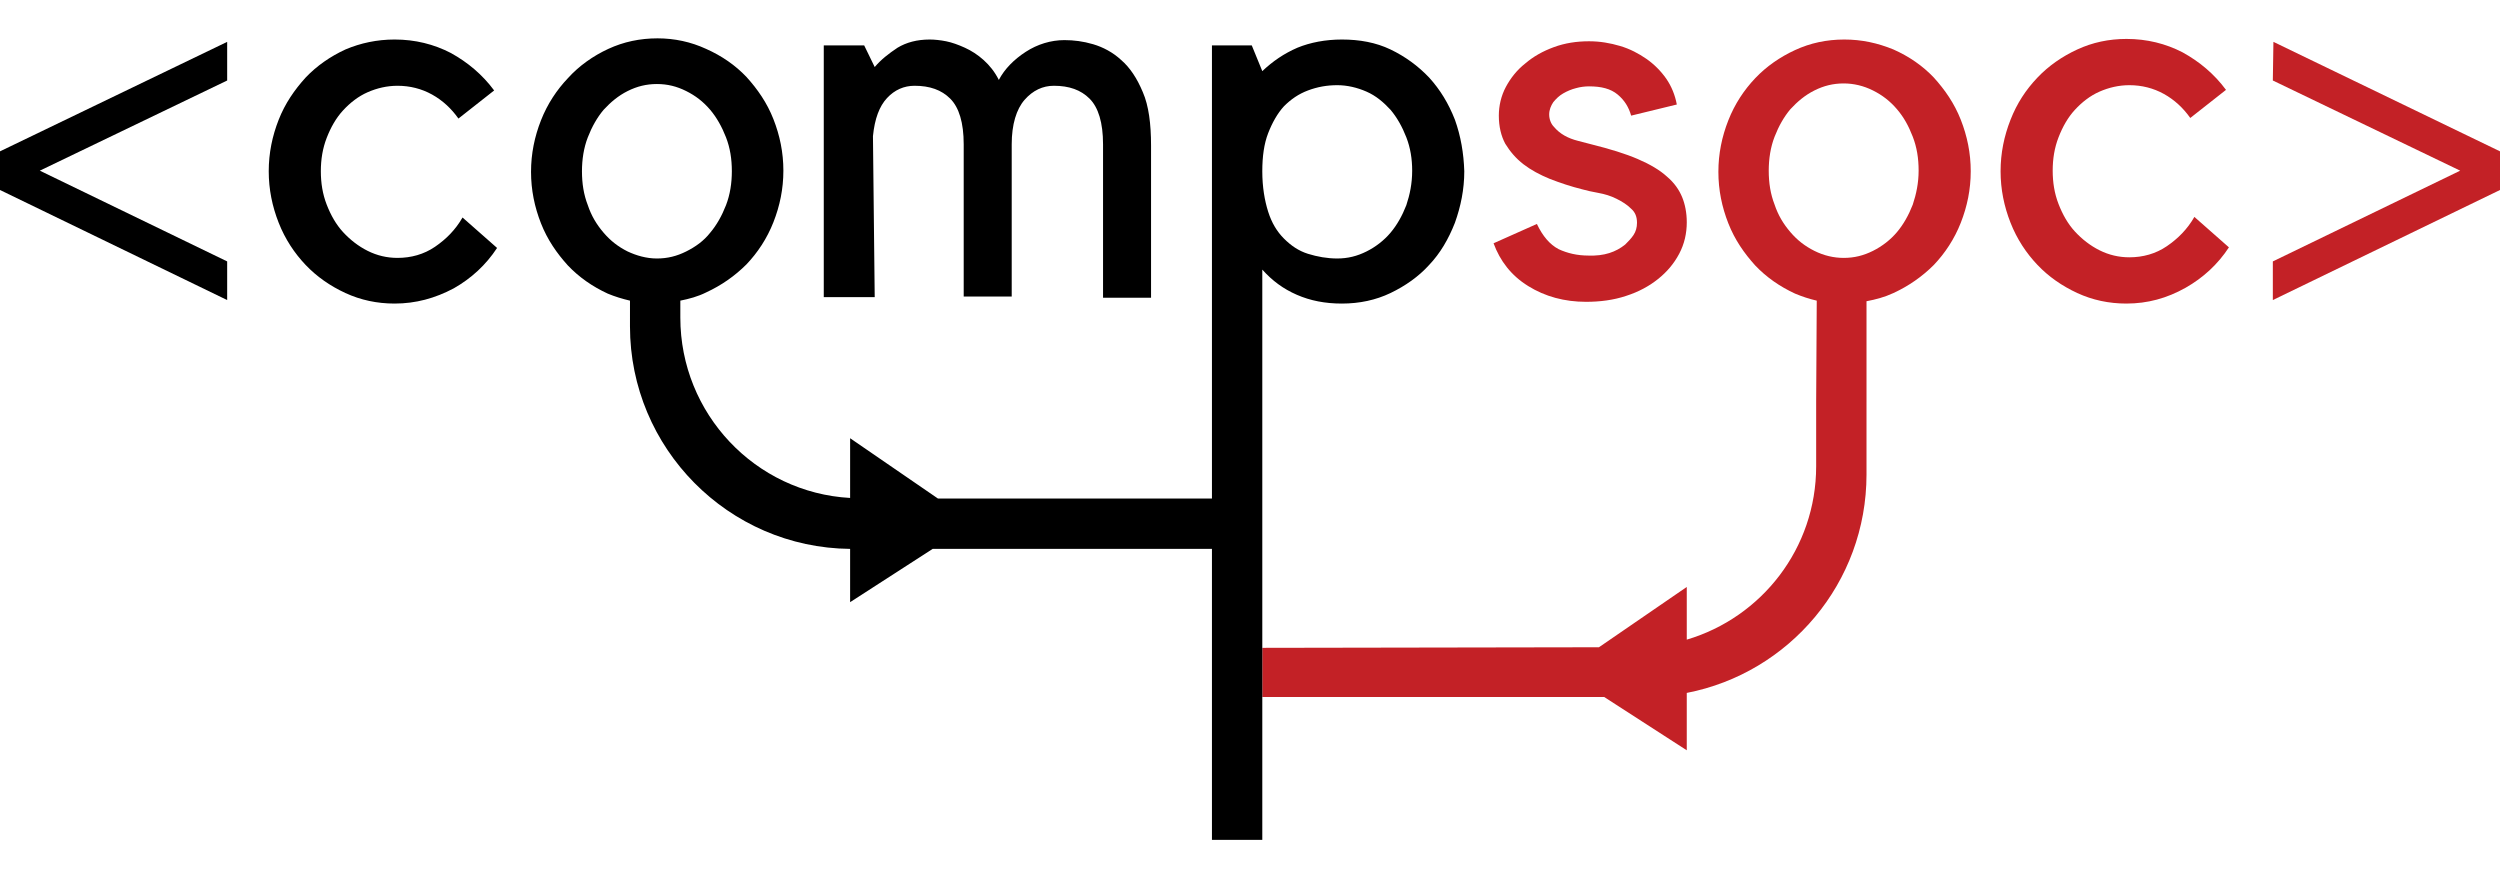 <?xml version="1.0" encoding="UTF-8" standalone="no"?>
<svg xmlns:dc="http://purl.org/dc/elements/1.1/" xmlns:cc="http://creativecommons.org/ns#" xmlns:rdf="http://www.w3.org/1999/02/22-rdf-syntax-ns#" xmlns:svg="http://www.w3.org/2000/svg" xmlns="http://www.w3.org/2000/svg" xmlns:sodipodi="http://sodipodi.sourceforge.net/DTD/sodipodi-0.dtd" xmlns:inkscape="http://www.inkscape.org/namespaces/inkscape" version="1.1" id="Layer_1" x="0px" y="0px" viewBox="0 0 427 150" xml:space="preserve" sodipodi:docname="vertical_padding_light.svg" width="427" height="150" inkscape:version="1.0.1 (3bc2e813f5, 2020-09-07)"><defs id="defs25"/><sodipodi:namedview pagecolor="#ffffff" bordercolor="#666666" borderopacity="1" objecttolerance="10" gridtolerance="10" guidetolerance="10" inkscape:pageopacity="0" inkscape:pageshadow="2" inkscape:window-width="2560" inkscape:window-height="1387" id="namedview23" showgrid="false" inkscape:zoom="1.7255393" inkscape:cx="191.60353" inkscape:cy="21.636368" inkscape:window-x="1912" inkscape:window-y="-8" inkscape:window-maximized="1" inkscape:current-layer="g20"/>
<style type="text/css" id="style2">
	.st0{fill:#FFFFFF;}
	.st1{fill:#C32126;}
</style>
<g id="g20" transform="translate(0,6.75)">
	<path class="st0" d="M 0,19.1 38.8,0.4 V 7 l -32,15.4 32,15.5 v 6.6 L 0,25.7 Z" id="path4" style="fill:#000000"/>
	<path class="st0" d="m 67.4,45.1 c -3,0 -5.8,-0.6 -8.4,-1.8 -2.6,-1.2 -4.9,-2.8 -6.8,-4.8 -1.9,-2 -3.5,-4.4 -4.6,-7.2 -1.1,-2.8 -1.7,-5.7 -1.7,-8.8 0,-3.1 0.6,-6 1.7,-8.8 1.1,-2.8 2.7,-5.1 4.6,-7.2 1.9,-2 4.2,-3.6 6.8,-4.8 2.6,-1.1 5.4,-1.7 8.4,-1.7 3.5,0 6.7,0.8 9.6,2.3 2.9,1.6 5.4,3.7 7.4,6.4 l -6.1,4.8 C 77.1,11.8 75.6,10.4 73.8,9.4 72,8.4 70,7.9 67.9,7.9 c -1.8,0 -3.5,0.4 -5.1,1.1 -1.6,0.7 -3,1.8 -4.2,3.1 -1.2,1.3 -2.1,2.9 -2.8,4.7 -0.7,1.8 -1,3.7 -1,5.7 0,2 0.3,3.9 1,5.7 0.7,1.8 1.6,3.4 2.8,4.7 1.2,1.3 2.6,2.4 4.2,3.2 1.6,0.8 3.3,1.2 5.1,1.2 2.3,0 4.5,-0.6 6.4,-1.9 1.9,-1.3 3.5,-2.9 4.7,-5 l 5.9,5.2 c -1.9,2.9 -4.4,5.2 -7.4,6.9 -3.2,1.7 -6.5,2.6 -10.1,2.6 z" id="path6" style="fill:#000000"/>
	<path class="st0" d="m 149.4,44 h -8.7 V 1 h 6.9 l 1.8,3.7 c 1.1,-1.3 2.4,-2.3 3.9,-3.3 1.5,-0.9 3.3,-1.4 5.5,-1.4 0.8,0 1.8,0.1 2.8,0.3 1,0.2 2.1,0.6 3.2,1.1 1.1,0.5 2.2,1.2 3.2,2.1 1,0.9 1.9,2 2.6,3.4 1,-1.9 2.6,-3.5 4.6,-4.8 2,-1.3 4.3,-2 6.6,-2 1.6,0 3.2,0.2 4.9,0.7 1.7,0.5 3.4,1.4 4.8,2.7 1.5,1.3 2.7,3.1 3.7,5.5 1,2.3 1.4,5.4 1.4,9.1 v 26 h -8.2 V 17.9 c 0,-3.7 -0.8,-6.3 -2.3,-7.8 -1.5,-1.5 -3.5,-2.2 -6.1,-2.2 -1.9,0 -3.6,0.8 -5,2.4 -1.4,1.6 -2.2,4.2 -2.2,7.6 v 26 h -8.2 v -26 c 0,-3.7 -0.8,-6.3 -2.3,-7.8 -1.5,-1.5 -3.5,-2.2 -6.1,-2.2 -1.8,0 -3.4,0.7 -4.7,2.1 -1.3,1.4 -2.1,3.5 -2.4,6.5 z" id="path8" style="fill:#000000"/>
	<path class="st1" d="m 277.6,35 c 0.5,-0.5 1,-1 1.4,-1.6 0.4,-0.6 0.6,-1.3 0.6,-2.1 0,-1 -0.3,-1.8 -1,-2.4 -0.7,-0.7 -1.5,-1.2 -2.5,-1.7 -1,-0.5 -2,-0.8 -3.1,-1 -1.1,-0.2 -2,-0.4 -2.7,-0.6 -2,-0.5 -3.8,-1.1 -5.6,-1.8 -1.7,-0.7 -3.2,-1.5 -4.5,-2.5 -1.3,-1 -2.3,-2.2 -3.1,-3.5 -0.7,-1.3 -1.1,-2.9 -1.1,-4.8 0,-1.7 0.4,-3.4 1.2,-4.9 0.8,-1.5 1.9,-2.9 3.3,-4 1.4,-1.2 3,-2.1 4.9,-2.8 1.9,-0.7 3.9,-1 6,-1 1.9,0 3.6,0.3 5.3,0.8 1.7,0.5 3.2,1.3 4.5,2.2 1.3,0.9 2.5,2.1 3.4,3.4 0.9,1.3 1.5,2.8 1.8,4.4 l -7.8,1.9 c -0.4,-1.4 -1.1,-2.6 -2.3,-3.6 -1.2,-1 -2.8,-1.4 -4.9,-1.4 -0.7,0 -1.5,0.1 -2.2,0.3 -0.8,0.2 -1.5,0.5 -2.2,0.9 -0.7,0.4 -1.2,0.9 -1.7,1.5 -0.4,0.6 -0.7,1.3 -0.7,2.1 0,0.8 0.3,1.6 0.8,2.1 0.5,0.6 1.1,1.1 1.8,1.5 0.7,0.4 1.5,0.7 2.3,0.9 0.8,0.2 1.6,0.4 2.3,0.6 3.2,0.8 5.8,1.6 7.9,2.5 2.1,0.9 3.8,1.9 5,3 1.3,1.1 2.1,2.3 2.6,3.5 0.5,1.2 0.8,2.7 0.8,4.3 0,1.9 -0.4,3.7 -1.3,5.4 -0.9,1.7 -2.1,3.1 -3.6,4.3 -1.5,1.2 -3.3,2.2 -5.5,2.9 -2.1,0.7 -4.4,1 -6.8,1 -3.7,0 -7,-0.9 -9.9,-2.7 -2.9,-1.8 -4.8,-4.3 -5.9,-7.3 l 7.4,-3.3 c 1,2.1 2.2,3.5 3.7,4.3 1.5,0.7 3.2,1.1 5.1,1.1 2.7,0.1 4.7,-0.6 6.3,-1.9 z" id="path10"/>
	<path class="st1" d="m 363.2,45.1 c -3,0 -5.8,-0.6 -8.4,-1.8 -2.6,-1.2 -4.9,-2.8 -6.8,-4.8 -1.9,-2 -3.5,-4.4 -4.6,-7.2 -1.1,-2.8 -1.7,-5.7 -1.7,-8.8 0,-3.1 0.6,-6 1.7,-8.8 1.1,-2.8 2.6,-5.1 4.6,-7.2 1.9,-2 4.2,-3.6 6.8,-4.8 2.6,-1.2 5.4,-1.8 8.4,-1.8 3.5,0 6.7,0.8 9.6,2.3 2.9,1.6 5.4,3.7 7.4,6.4 l -6.1,4.8 c -1.2,-1.7 -2.7,-3.1 -4.5,-4.1 -1.8,-1 -3.8,-1.5 -5.9,-1.5 -1.8,0 -3.5,0.4 -5.1,1.1 -1.6,0.7 -3,1.8 -4.2,3.1 -1.2,1.3 -2.1,2.9 -2.8,4.7 -0.7,1.8 -1,3.7 -1,5.7 0,2 0.3,3.9 1,5.7 0.7,1.8 1.6,3.4 2.8,4.7 1.2,1.3 2.6,2.4 4.2,3.2 1.6,0.8 3.3,1.2 5.1,1.2 2.3,0 4.5,-0.6 6.4,-1.9 1.9,-1.3 3.5,-2.9 4.7,-5 l 5.9,5.2 c -1.9,2.9 -4.4,5.2 -7.4,6.9 -3.2,1.8 -6.5,2.7 -10.1,2.7 z" id="path12"/>
	<path class="st1" d="M 388.3,0.4 427,19.1 v 6.6 l -38.8,18.8 v -6.6 l 32,-15.5 -32,-15.4 z" id="path14"/>
	<path class="st1" d="m 334.9,13.7 c -1.1,-2.8 -2.7,-5.1 -4.6,-7.2 -1.9,-2 -4.2,-3.6 -6.9,-4.8 C 320.7,0.6 318,0 315,0 c -3,0 -5.8,0.6 -8.4,1.8 -2.6,1.2 -4.9,2.8 -6.8,4.8 -1.9,2 -3.5,4.4 -4.6,7.2 -1.1,2.8 -1.7,5.7 -1.7,8.8 0,3.1 0.6,6 1.7,8.8 1.1,2.8 2.7,5.1 4.6,7.2 1.9,2 4.2,3.6 6.8,4.8 1.2,0.5 2.4,0.9 3.7,1.2 l -0.1,17.3 v 11 c 0,14 -9.3,25.8 -22.1,29.6 v -9 l -15,10.3 -57.5,0.1 v 8.4 H 274 l 14.1,9.1 v -9.8 c 17.5,-3.4 30.7,-18.8 30.7,-37.3 V 61.8 44.7 c 1.6,-0.3 3.1,-0.7 4.6,-1.4 2.6,-1.2 4.9,-2.8 6.9,-4.8 1.9,-2 3.5,-4.4 4.6,-7.2 1.1,-2.8 1.7,-5.7 1.7,-8.8 0,-3.1 -0.6,-6 -1.7,-8.8 z m -8.2,14.5 c -0.7,1.8 -1.6,3.4 -2.7,4.7 -1.1,1.3 -2.5,2.4 -4.1,3.2 -1.6,0.8 -3.2,1.2 -5,1.2 -1.7,0 -3.4,-0.4 -5,-1.2 -1.6,-0.8 -2.9,-1.8 -4.1,-3.2 -1.2,-1.4 -2.1,-2.9 -2.7,-4.7 -0.7,-1.8 -1,-3.7 -1,-5.8 0,-2 0.3,-4 1,-5.8 0.7,-1.8 1.6,-3.4 2.7,-4.7 1.2,-1.3 2.5,-2.4 4.1,-3.2 1.6,-0.8 3.2,-1.2 5,-1.2 1.7,0 3.4,0.4 5,1.2 1.6,0.8 2.9,1.8 4.1,3.2 1.2,1.4 2,2.9 2.7,4.7 0.7,1.8 1,3.7 1,5.8 0,2.1 -0.4,4 -1,5.8 z" id="path16"/>
	<path class="st0" d="M 248.5,13.7 C 247.4,10.9 246,8.6 244.1,6.5 242.2,4.5 240,2.9 237.5,1.7 235,0.5 232.2,0 229.2,0 c -2.8,0 -5.4,0.5 -7.6,1.4 -2.3,1 -4.2,2.3 -6,4 L 213.8,1 H 207 v 77.4 h -46.8 l -15,-10.3 v 10.2 c -16.2,-0.9 -29,-14.4 -29,-30.8 v -2.9 c 1.5,-0.3 3,-0.7 4.4,-1.4 2.6,-1.2 4.9,-2.8 6.9,-4.8 1.9,-2 3.5,-4.4 4.6,-7.2 1.1,-2.8 1.7,-5.7 1.7,-8.8 0,-3.1 -0.6,-6 -1.7,-8.8 -1.1,-2.8 -2.7,-5.1 -4.6,-7.2 -1.9,-2 -4.2,-3.6 -6.9,-4.8 -2.6,-1.2 -5.4,-1.8 -8.3,-1.8 -3,0 -5.8,0.6 -8.4,1.8 -2.6,1.2 -5,2.9 -6.9,5 -1.9,2 -3.5,4.4 -4.6,7.2 -1.1,2.8 -1.7,5.7 -1.7,8.8 0,3.1 0.6,6 1.7,8.8 1.1,2.8 2.7,5.1 4.6,7.2 1.9,2 4.2,3.6 6.8,4.8 1.2,0.5 2.5,0.9 3.8,1.2 V 49 c 0,20.8 16.8,37.8 37.6,38 v 9.1 L 159.3,87 H 207 v 49.7 h 8.6 v -24.6 -8.4 -64.4 c 1.7,1.9 3.6,3.3 5.9,4.3 2.3,1 4.8,1.5 7.7,1.5 3,0 5.8,-0.6 8.3,-1.8 2.5,-1.2 4.8,-2.8 6.6,-4.8 1.9,-2 3.3,-4.4 4.4,-7.2 1,-2.8 1.6,-5.7 1.6,-8.8 -0.1,-3.1 -0.6,-6 -1.6,-8.8 z M 107.2,36.2 c -1.6,-0.8 -2.9,-1.8 -4.1,-3.2 -1.2,-1.4 -2.1,-2.9 -2.7,-4.7 -0.7,-1.8 -1,-3.7 -1,-5.8 0,-2 0.3,-4 1,-5.8 0.7,-1.8 1.6,-3.4 2.7,-4.7 1.2,-1.3 2.5,-2.4 4.1,-3.2 1.6,-0.8 3.2,-1.2 5,-1.2 1.8,0 3.4,0.4 5,1.2 1.6,0.8 2.9,1.8 4.1,3.2 1.1,1.3 2,2.9 2.7,4.7 0.7,1.8 1,3.7 1,5.8 0,2 -0.3,4 -1,5.8 -0.7,1.8 -1.6,3.4 -2.7,4.7 -1.1,1.4 -2.5,2.4 -4.1,3.2 -1.6,0.8 -3.2,1.2 -5,1.2 -1.8,0 -3.5,-0.5 -5,-1.2 z m 133,-7.9 c -0.7,1.8 -1.6,3.4 -2.7,4.7 -1.1,1.3 -2.5,2.4 -4.1,3.2 -1.6,0.8 -3.2,1.2 -5,1.2 -1.7,0 -3.4,-0.3 -5,-0.8 -1.6,-0.5 -2.9,-1.4 -4.1,-2.6 -1.2,-1.2 -2.1,-2.7 -2.7,-4.6 -0.6,-1.9 -1,-4.2 -1,-6.9 0,-2.5 0.3,-4.7 1,-6.5 0.7,-1.8 1.6,-3.4 2.7,-4.6 1.2,-1.2 2.5,-2.1 4.1,-2.7 1.6,-0.6 3.2,-0.9 5,-0.9 1.7,0 3.4,0.4 5,1.1 1.6,0.7 2.9,1.8 4.1,3.1 1.1,1.3 2,2.9 2.7,4.7 0.7,1.8 1,3.7 1,5.7 0,2.2 -0.4,4.1 -1,5.9 z" id="path18" style="fill:#000000"/>
</g>
</svg>